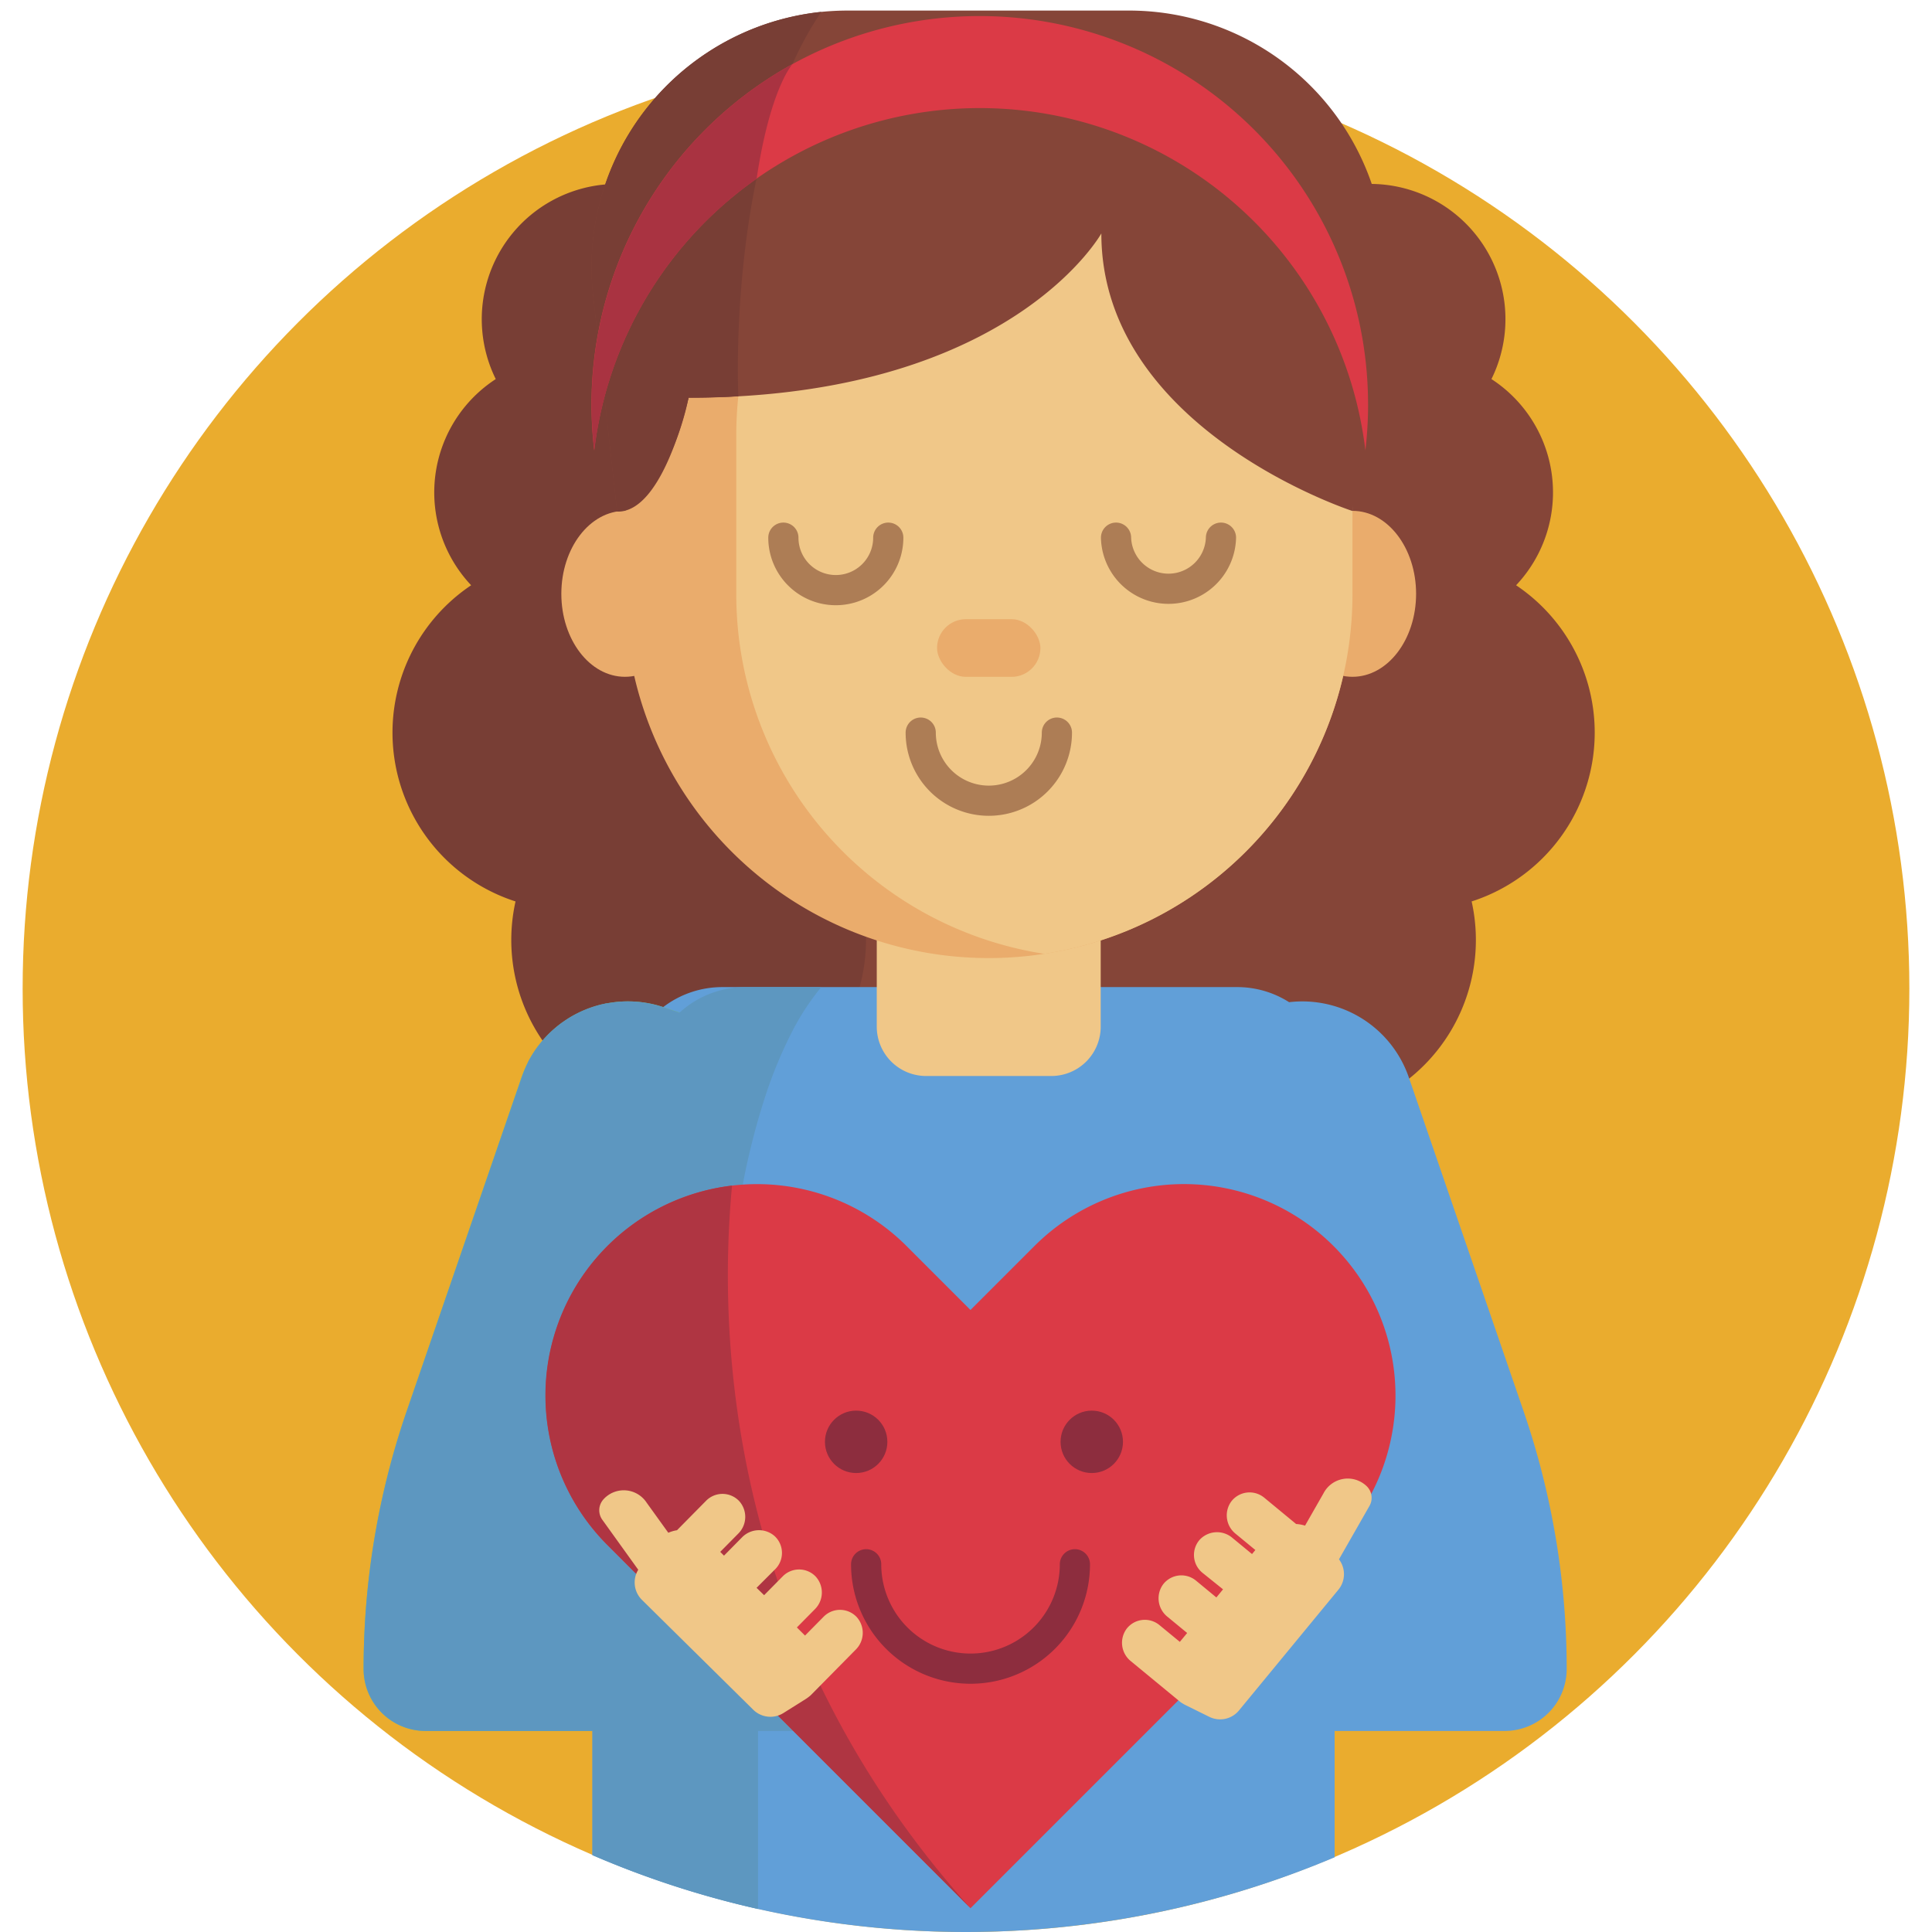 <svg xmlns="http://www.w3.org/2000/svg" viewBox="0 0 512 512"><defs><style>.cls-1{fill:#eaac2e;}.cls-2{fill:#854538;}.cls-3{fill:#783e35;}.cls-4{fill:#619fd8;}.cls-5{fill:#f0c788;}.cls-6{fill:#eaac6c;}.cls-14,.cls-7{fill:none;stroke-linecap:round;stroke-miterlimit:10;stroke-width:8px;}.cls-7{stroke:#ad7d55;}.cls-8{fill:#76c27d;}.cls-9{fill:#db3a46;}.cls-10{fill:#a93341;}.cls-11{fill:#5d97c0;}.cls-12{fill:#af3542;}.cls-13{fill:#8d2d3e;}.cls-14{stroke:#8d2d3e;}</style></defs><title>Charity</title><g id="BULINE"><circle class="cls-1" cx="256" cy="262" r="250"/></g><g id="Icons"><circle class="cls-2" cx="262.02" cy="258.12" r="54.43"/><path class="cls-3" d="M196.79,204.33A46.92,46.92,0,0,0,177,155.1a35.83,35.83,0,0,0,6.07-40.48,35.84,35.84,0,1,0-51.69-14.16,35.83,35.83,0,0,0-6.52,54.64,47,47,0,0,0,11.76,83.79,47,47,0,1,0,60.15-34.56Z"/><path class="cls-2" d="M329.86,204.33a47.4,47.4,0,0,1-1.12-10.18,46.91,46.91,0,0,1,20.89-39.05,35.85,35.85,0,0,1-6.06-40.48,35.84,35.84,0,1,1,51.68-14.16,35.82,35.82,0,0,1,6.53,54.64A47,47,0,0,1,390,238.89a47,47,0,1,1-60.16-34.56Z"/><path class="cls-4" d="M412.31,407.69A210.81,210.81,0,0,0,403.77,374l-30.33-88.23-.09-.25a29.84,29.84,0,0,0-31.72-19.93,25.64,25.64,0,0,0-13.76-4H191.44a25.78,25.78,0,0,0-15.66,5.28h0c-.6.47-1.19,1-1.75,1.47a25.75,25.75,0,0,0-8.4,19.05V432.3H157v59.33a248,248,0,0,0,43.89,14.27,251.28,251.28,0,0,0,152.8-13.7V458.72h45.08a16.42,16.42,0,0,0,16.42-16.42A209.75,209.75,0,0,0,412.31,407.69Zm-55.17-.48h-3.46v-10l3,8.73h0Z"/><path class="cls-5" d="M232.35,231.07H291.7a0,0,0,0,1,0,0v41a13.08,13.08,0,0,1-13.08,13.08H245.43a13.08,13.08,0,0,1-13.08-13.08v-41A0,0,0,0,1,232.35,231.07Z"/><path class="cls-2" d="M366.8,78.21l-8.38,76.06H165.62l0-.21-8.43-75.78A68,68,0,0,1,217.65,3.15c2.32-.23,4.68-.35,7.06-.35h74.54A68,68,0,0,1,366.8,78.21Z"/><ellipse class="cls-6" cx="165.62" cy="157.37" rx="16.86" ry="21.99"/><path class="cls-6" d="M291.87,61.8s-24.23,43.55-109.39,43.55c0,0-3.95,22.18-16.86,30V157.5a96.4,96.4,0,1,0,192.8,0V135.38S291.87,113.78,291.87,61.8Z"/><ellipse class="cls-6" cx="358.42" cy="157.37" rx="16.86" ry="21.99"/><path class="cls-5" d="M358.42,115.28V157.5a96.44,96.44,0,0,1-81.65,95.28,96.44,96.44,0,0,1-81.65-95.28V115.28A96.42,96.42,0,0,1,276.77,20a96.43,96.43,0,0,1,81.65,95.28Z"/><path class="cls-7" d="M244,194.15a18,18,0,1,0,36.09,0"/><path class="cls-7" d="M295.76,142.49a13.91,13.91,0,0,0,27.81,0"/><path class="cls-7" d="M207.6,142.49a13.9,13.9,0,0,0,27.8,0"/><rect class="cls-6" x="248.33" y="164.09" width="27.39" height="15.28" rx="7.64"/><path class="cls-2" d="M361.13,114.42l-2.71,21s-66.55-21.59-66.55-73.56c0,0-21.7,39-96.2,43.17q-6.33.38-13.19.37s-6,22.35-18.94,30.2l2.08-20.27A96.4,96.4,0,0,1,330.19,47.11C347.63,64.55,361.13,87.8,361.13,114.42Z"/><path class="cls-8" d="M181.64,407.21v51.51H112.78A16.42,16.42,0,0,1,96.36,442.3,210,210,0,0,1,107.77,374l30.43-88.49A29.81,29.81,0,0,1,176.11,267l4,1.36,19.73,6.78L171.67,357l-17.26,50.21Z"/><path class="cls-3" d="M202.27,39.64C194.06,72,195.67,105,195.67,105q-6.33.38-13.19.37s-6.5,30.59-18.94,30.2l-6.37-57.27A68,68,0,0,1,217.65,3.15C210.45,13.76,205.56,26.64,202.27,39.64Z"/><path class="cls-9" d="M362.56,107.14a105,105,0,0,1-.72,12.22,102.91,102.91,0,0,0-204.37,0A103,103,0,0,1,210,17l0,0a102.94,102.94,0,0,1,152.55,90.16Z"/><path class="cls-10" d="M210,17c-.35.4-6,7.13-9.49,30.37a102.82,102.82,0,0,0-43,72A103,103,0,0,1,210,17Z"/><path class="cls-11" d="M192.88,398c0-.66-.11-1.31-.15-2h0a336.7,336.7,0,0,1,.2-53.34v0a272.45,272.45,0,0,1,3.91-28.73,189.68,189.68,0,0,1,5.64-22.37,118,118,0,0,1,7.35-18h0a66.67,66.67,0,0,1,7.79-11.95H197.48a25.72,25.72,0,0,0-17.41,6.76l-4-1.37-.33-.11-.83-.26h0c-.8-.25-1.61-.45-2.43-.62-.4-.09-.81-.16-1.22-.23q-1.22-.21-2.43-.3a31.37,31.37,0,0,0-3.75-.07l-.79.05c-.37,0-.74.06-1.1.1a4.1,4.1,0,0,0-.49.06c-.3,0-.6.07-.89.12s-.51.08-.77.14l-.23,0c-.25,0-.49.09-.73.15l-.09,0-.71.16c-.53.14-1.05.28-1.57.44l-.61.19c-.56.19-1.11.38-1.65.6l-.7.29a29.51,29.51,0,0,0-4.28,2.24l-.57.38-.73.49c-.28.2-.56.4-.83.61l-.6.47-.47.39-.61.52-.59.54-.58.55c-.38.38-.75.77-1.11,1.16-.19.2-.36.41-.54.61s-.53.63-.79.95l-.19.24c-.22.29-.44.57-.65.87l-.12.16c-.26.37-.52.75-.76,1.13s-.49.77-.72,1.17c0,0,0,.08-.07.13-.21.37-.42.74-.62,1.13l0,.07c-.16.31-.32.63-.47,1l-.27.6c-.16.35-.3.7-.44,1.06s-.34.89-.5,1.34L107.77,374A210,210,0,0,0,96.36,442.3a16.42,16.42,0,0,0,16.42,16.42H157v32.91a248,248,0,0,0,43.89,14.27V458.72h9.34V398Zm-21.21,0H157.56l8.06-23.44,6-17.6Z"/><path class="cls-9" d="M353.41,409.47l-96.22,96.22-79.28-79.28L161,409.47a56,56,0,0,1,79.25-79.25l16.94,16.94,16.94-16.94a56,56,0,0,1,79.28,79.25Z"/><path class="cls-12" d="M257.19,505.69l-79.28-79.28L161,409.47a56,56,0,0,1,33-95.27C190.11,355.34,193.28,434.44,257.19,505.69Z"/><path class="cls-5" d="M205.47,415.82a6.08,6.08,0,0,0-.19-8.74,6.27,6.27,0,0,0-8.66.36l-4.75,4.82-1-1,4.75-4.81a6.25,6.25,0,0,0,.26-8.66,6.09,6.09,0,0,0-8.75-.08l-7.72,7.82a9.2,9.2,0,0,0-2.3.67l-5.76-8a7.24,7.24,0,0,0-11.39-.9h0a4.32,4.32,0,0,0-.42,5.34L169.14,416h0a6.48,6.48,0,0,0,1,8l29.48,29.1a6.48,6.48,0,0,0,8,.87l6-3.77a12.19,12.19,0,0,0,1.2-.91l0,0,11.95-12.11a6.26,6.26,0,0,0,.25-8.66,6.08,6.08,0,0,0-8.74-.08l-4.94,5-2.16-2.15,4.75-4.81a6.26,6.26,0,0,0,.25-8.66,6.08,6.08,0,0,0-8.74-.08l-4.94,5-2-1.95Z"/><circle class="cls-13" cx="226.89" cy="382.1" r="8.27"/><circle class="cls-13" cx="289.33" cy="382.1" r="8.27"/><path class="cls-14" d="M229.54,414.55a27.66,27.66,0,0,0,55.32,0"/><path class="cls-5" d="M318.63,416.78a6.1,6.1,0,0,1-.71-8.72,6.27,6.27,0,0,1,8.66-.52l5.22,4.3.88-1.07-5.22-4.3a6.25,6.25,0,0,1-1.14-8.59,6.1,6.1,0,0,1,8.69-1l8.48,7a9.53,9.53,0,0,1,2.36.43l4.9-8.58A7.24,7.24,0,0,1,362,393.68h0a4.32,4.32,0,0,1,1,5.27l-8.16,14.29h0a6.49,6.49,0,0,1-.15,8.05l-26.35,32a6.47,6.47,0,0,1-7.86,1.69l-6.36-3.14a11,11,0,0,1-1.29-.78l0,0-13.13-10.82a6.25,6.25,0,0,1-1.14-8.59,6.09,6.09,0,0,1,8.69-1l5.42,4.46,1.94-2.35-5.22-4.3a6.26,6.26,0,0,1-1.15-8.59,6.1,6.1,0,0,1,8.7-1l5.41,4.47,1.77-2.15Z"/></g></svg>